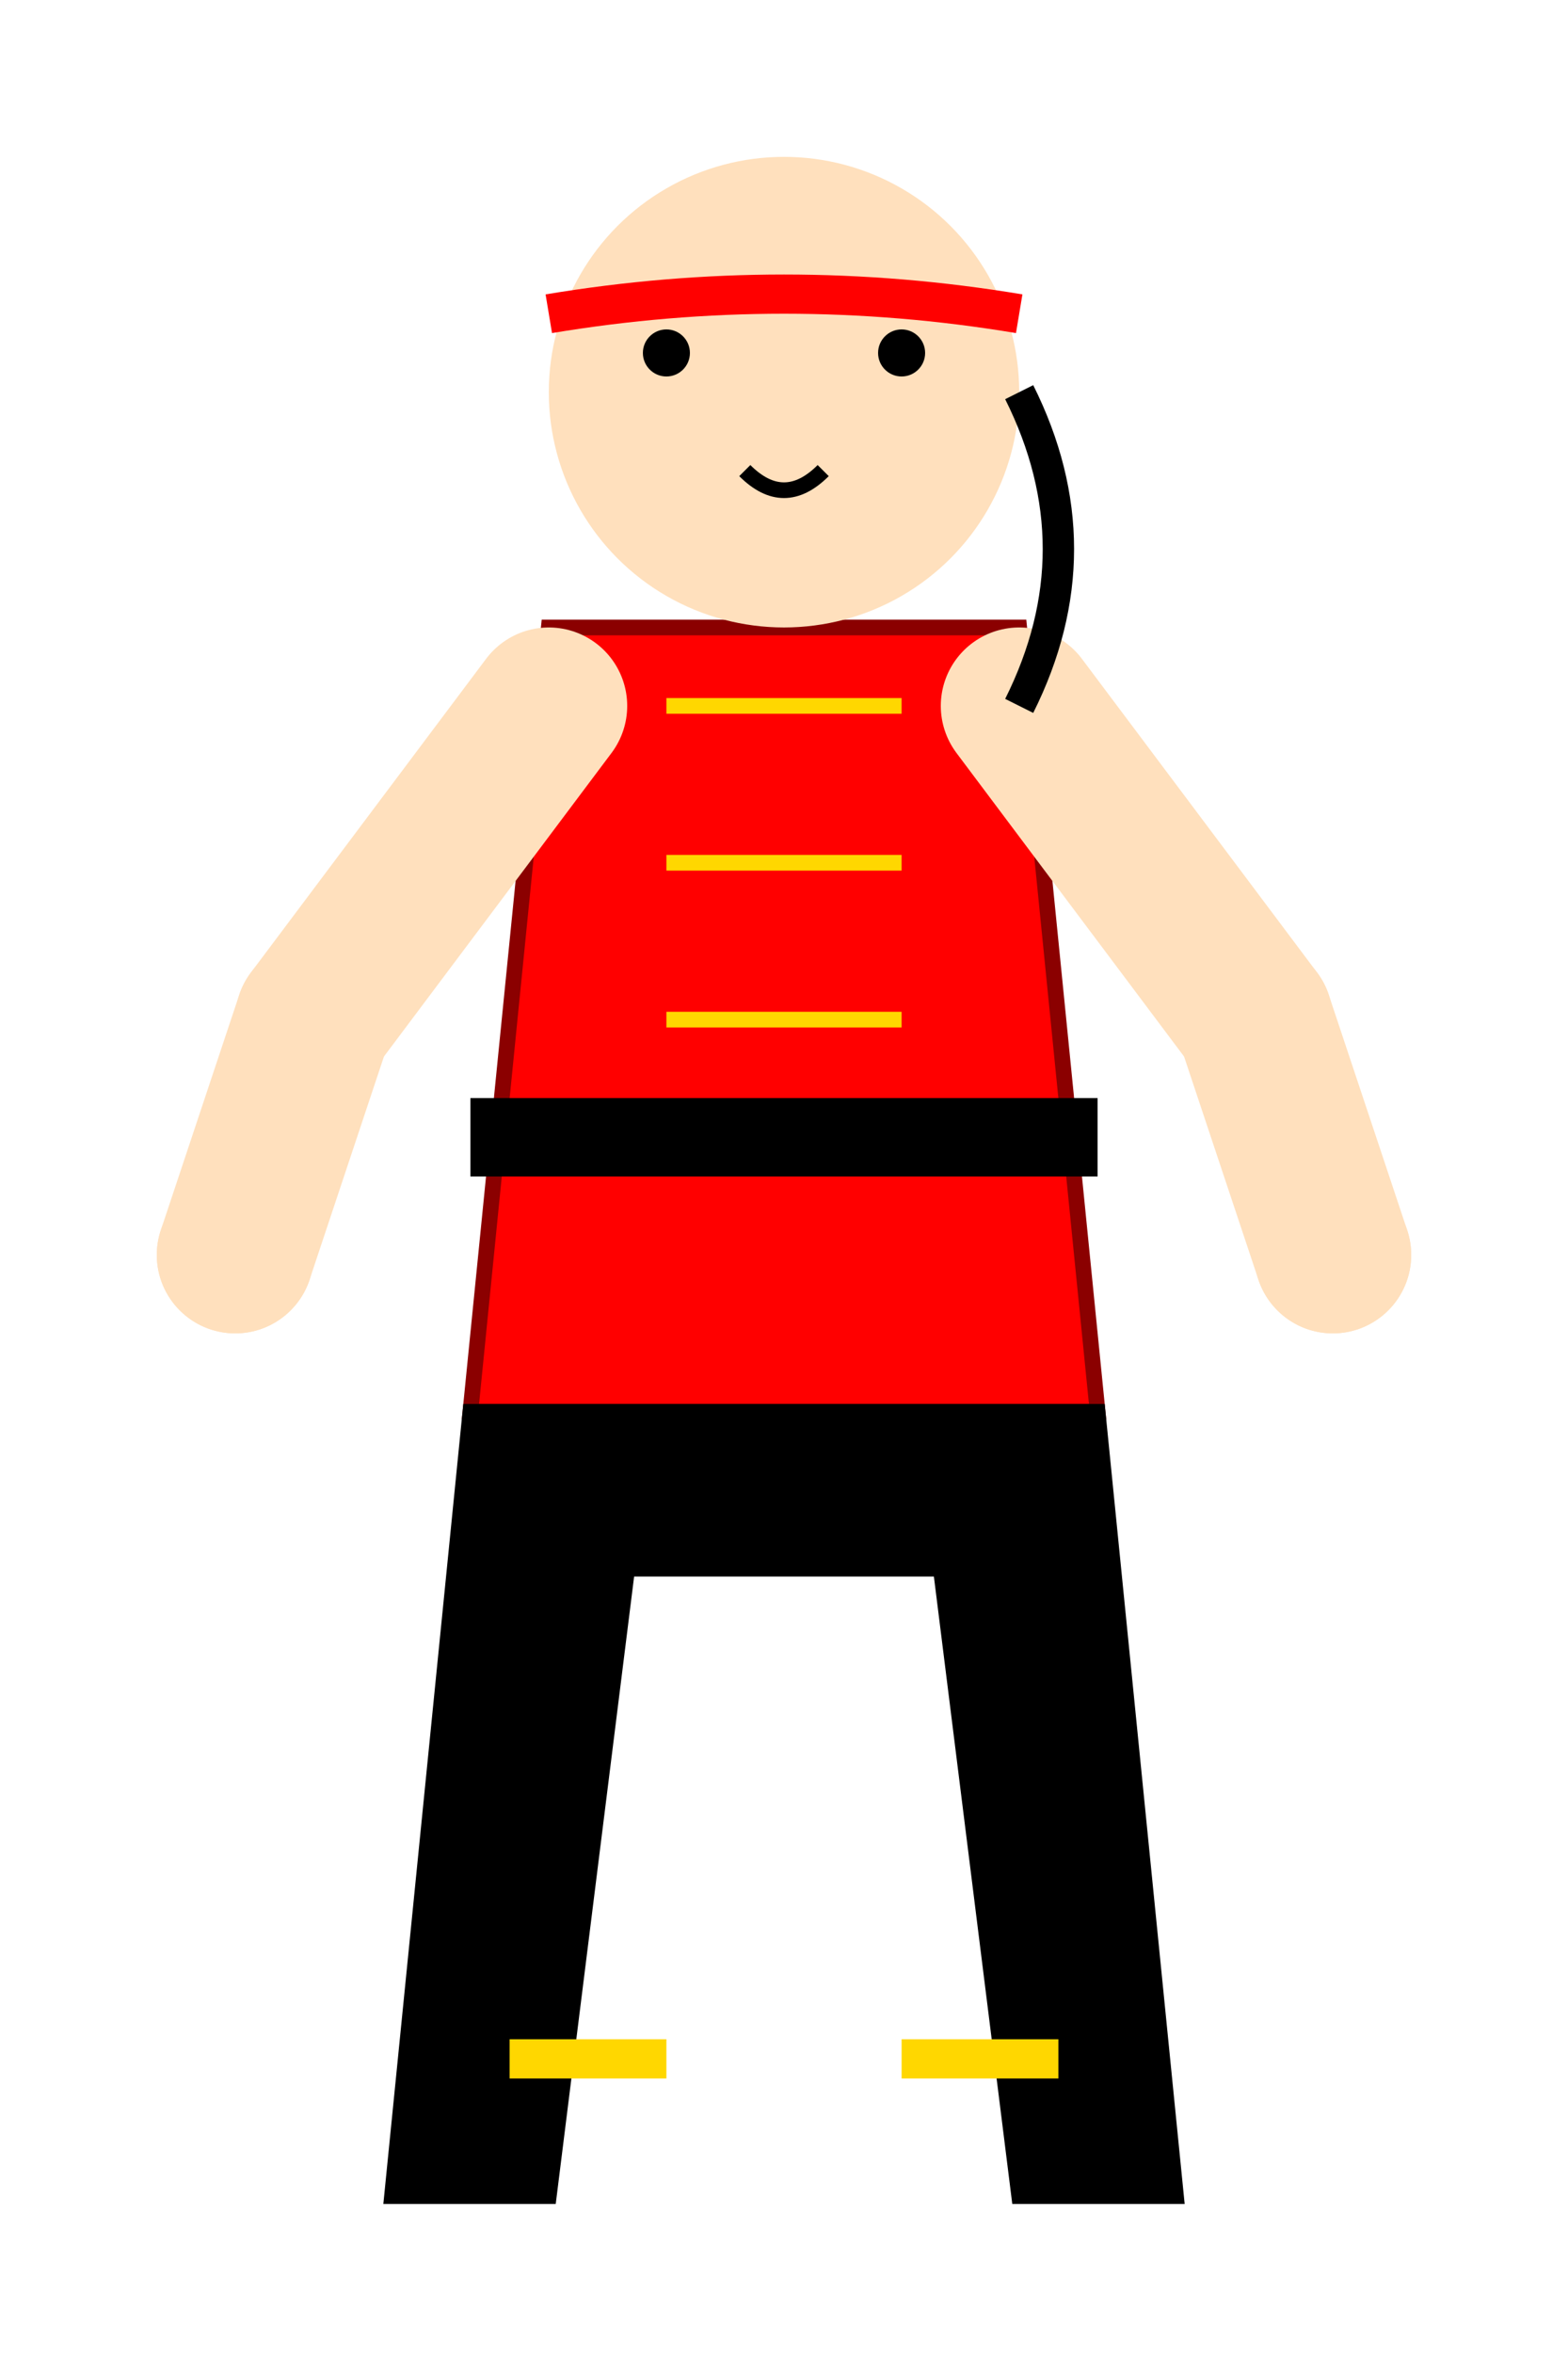 <svg width="200" height="300" xmlns="http://www.w3.org/2000/svg">
  <defs>
    <g id="kungfu-base">
      <!-- 頭部 -->
      <circle cx="100" cy="50" r="30" fill="#FFE0BD"/>
      <!-- 辮子 -->
      <path d="M130,50 Q140,70 130,90" stroke="#000" stroke-width="4" fill="none"/>
      <!-- 眼睛 -->
      <circle cx="85" cy="45" r="3" fill="#000"/>
      <circle cx="115" cy="45" r="3" fill="#000"/>
      <!-- 嘴巴 -->
      <path d="M95,60 Q100,65 105,60" stroke="#000" stroke-width="2" fill="none"/>
      <!-- 頭帶 -->
      <path d="M70,40 Q100,35 130,40" stroke="#FF0000" stroke-width="5" fill="none"/>
    </g>
  </defs>

  <g id="kungfu-stance">
    <!-- 中國功夫服裝 -->
    <!-- 上衣 -->
    <path d="M70,80 L130,80 L140,180 L60,180 Z" fill="#FF0000" stroke="#8B0000" stroke-width="2"/>
    <!-- 盤扣裝飾 -->
    <path d="M85,90 L115,90" stroke="#FFD700" stroke-width="2"/>
    <path d="M85,110 L115,110" stroke="#FFD700" stroke-width="2"/>
    <path d="M85,130 L115,130" stroke="#FFD700" stroke-width="2"/>
    <!-- 腰帶 -->
    <rect x="60" y="140" width="80" height="10" fill="#000000"/>
    <!-- 功夫褲 -->
    <path d="M60,180 L140,180 L150,280 L130,280 L120,200 L80,200 L70,280 L50,280 Z" 
          fill="#000000" stroke="#000000" stroke-width="2"/>
    <!-- 腳踝束帶 -->
    <rect x="65" y="260" width="20" height="5" fill="#FFD700"/>
    <rect x="115" y="260" width="20" height="5" fill="#FFD700"/>
    
    <!-- 左手 -->
    <g class="left-arm">
      <!-- 手臂 -->
      <path d="M70,90 L40,130" stroke="#FFE0BD" stroke-width="20" stroke-linecap="round">
        <animate 
          attributeName="d" 
          values="M70,90 L40,130;M70,90 L50,120;M70,90 L40,130" 
          dur="0.5s" 
          repeatCount="indefinite"
        />
      </path>
      <path d="M40,130 L30,160" stroke="#FFE0BD" stroke-width="20" stroke-linecap="round">
        <animate 
          attributeName="d" 
          values="M40,130 L30,160;M50,120 L40,150;M40,130 L30,160" 
          dur="0.5s" 
          repeatCount="indefinite"
        />
      </path>
      <!-- 手掌 -->
      <circle cx="30" cy="160" r="10" fill="#FFE0BD">
        <animate 
          attributeName="cy" 
          values="160;150;160" 
          dur="0.5s" 
          repeatCount="indefinite"
        />
      </circle>
    </g>
    
    <!-- 右手 -->
    <g class="right-arm">
      <!-- 手臂 -->
      <path d="M130,90 L160,130" stroke="#FFE0BD" stroke-width="20" stroke-linecap="round">
        <animate 
          attributeName="d" 
          values="M130,90 L160,130;M130,90 L150,120;M130,90 L160,130" 
          dur="0.5s" 
          repeatCount="indefinite"
          begin="0.25s"
        />
      </path>
      <path d="M160,130 L170,160" stroke="#FFE0BD" stroke-width="20" stroke-linecap="round">
        <animate 
          attributeName="d" 
          values="M160,130 L170,160;M150,120 L160,150;M160,130 L170,160" 
          dur="0.5s" 
          repeatCount="indefinite"
          begin="0.25s"
        />
      </path>
      <!-- 手掌 -->
      <circle cx="170" cy="160" r="10" fill="#FFE0BD">
        <animate 
          attributeName="cy" 
          values="160;150;160" 
          dur="0.5s" 
          repeatCount="indefinite"
          begin="0.25s"
        />
      </circle>
    </g>

    <!-- 使用基本頭部 -->
    <use href="#kungfu-base"/>
  </g>
</svg> 